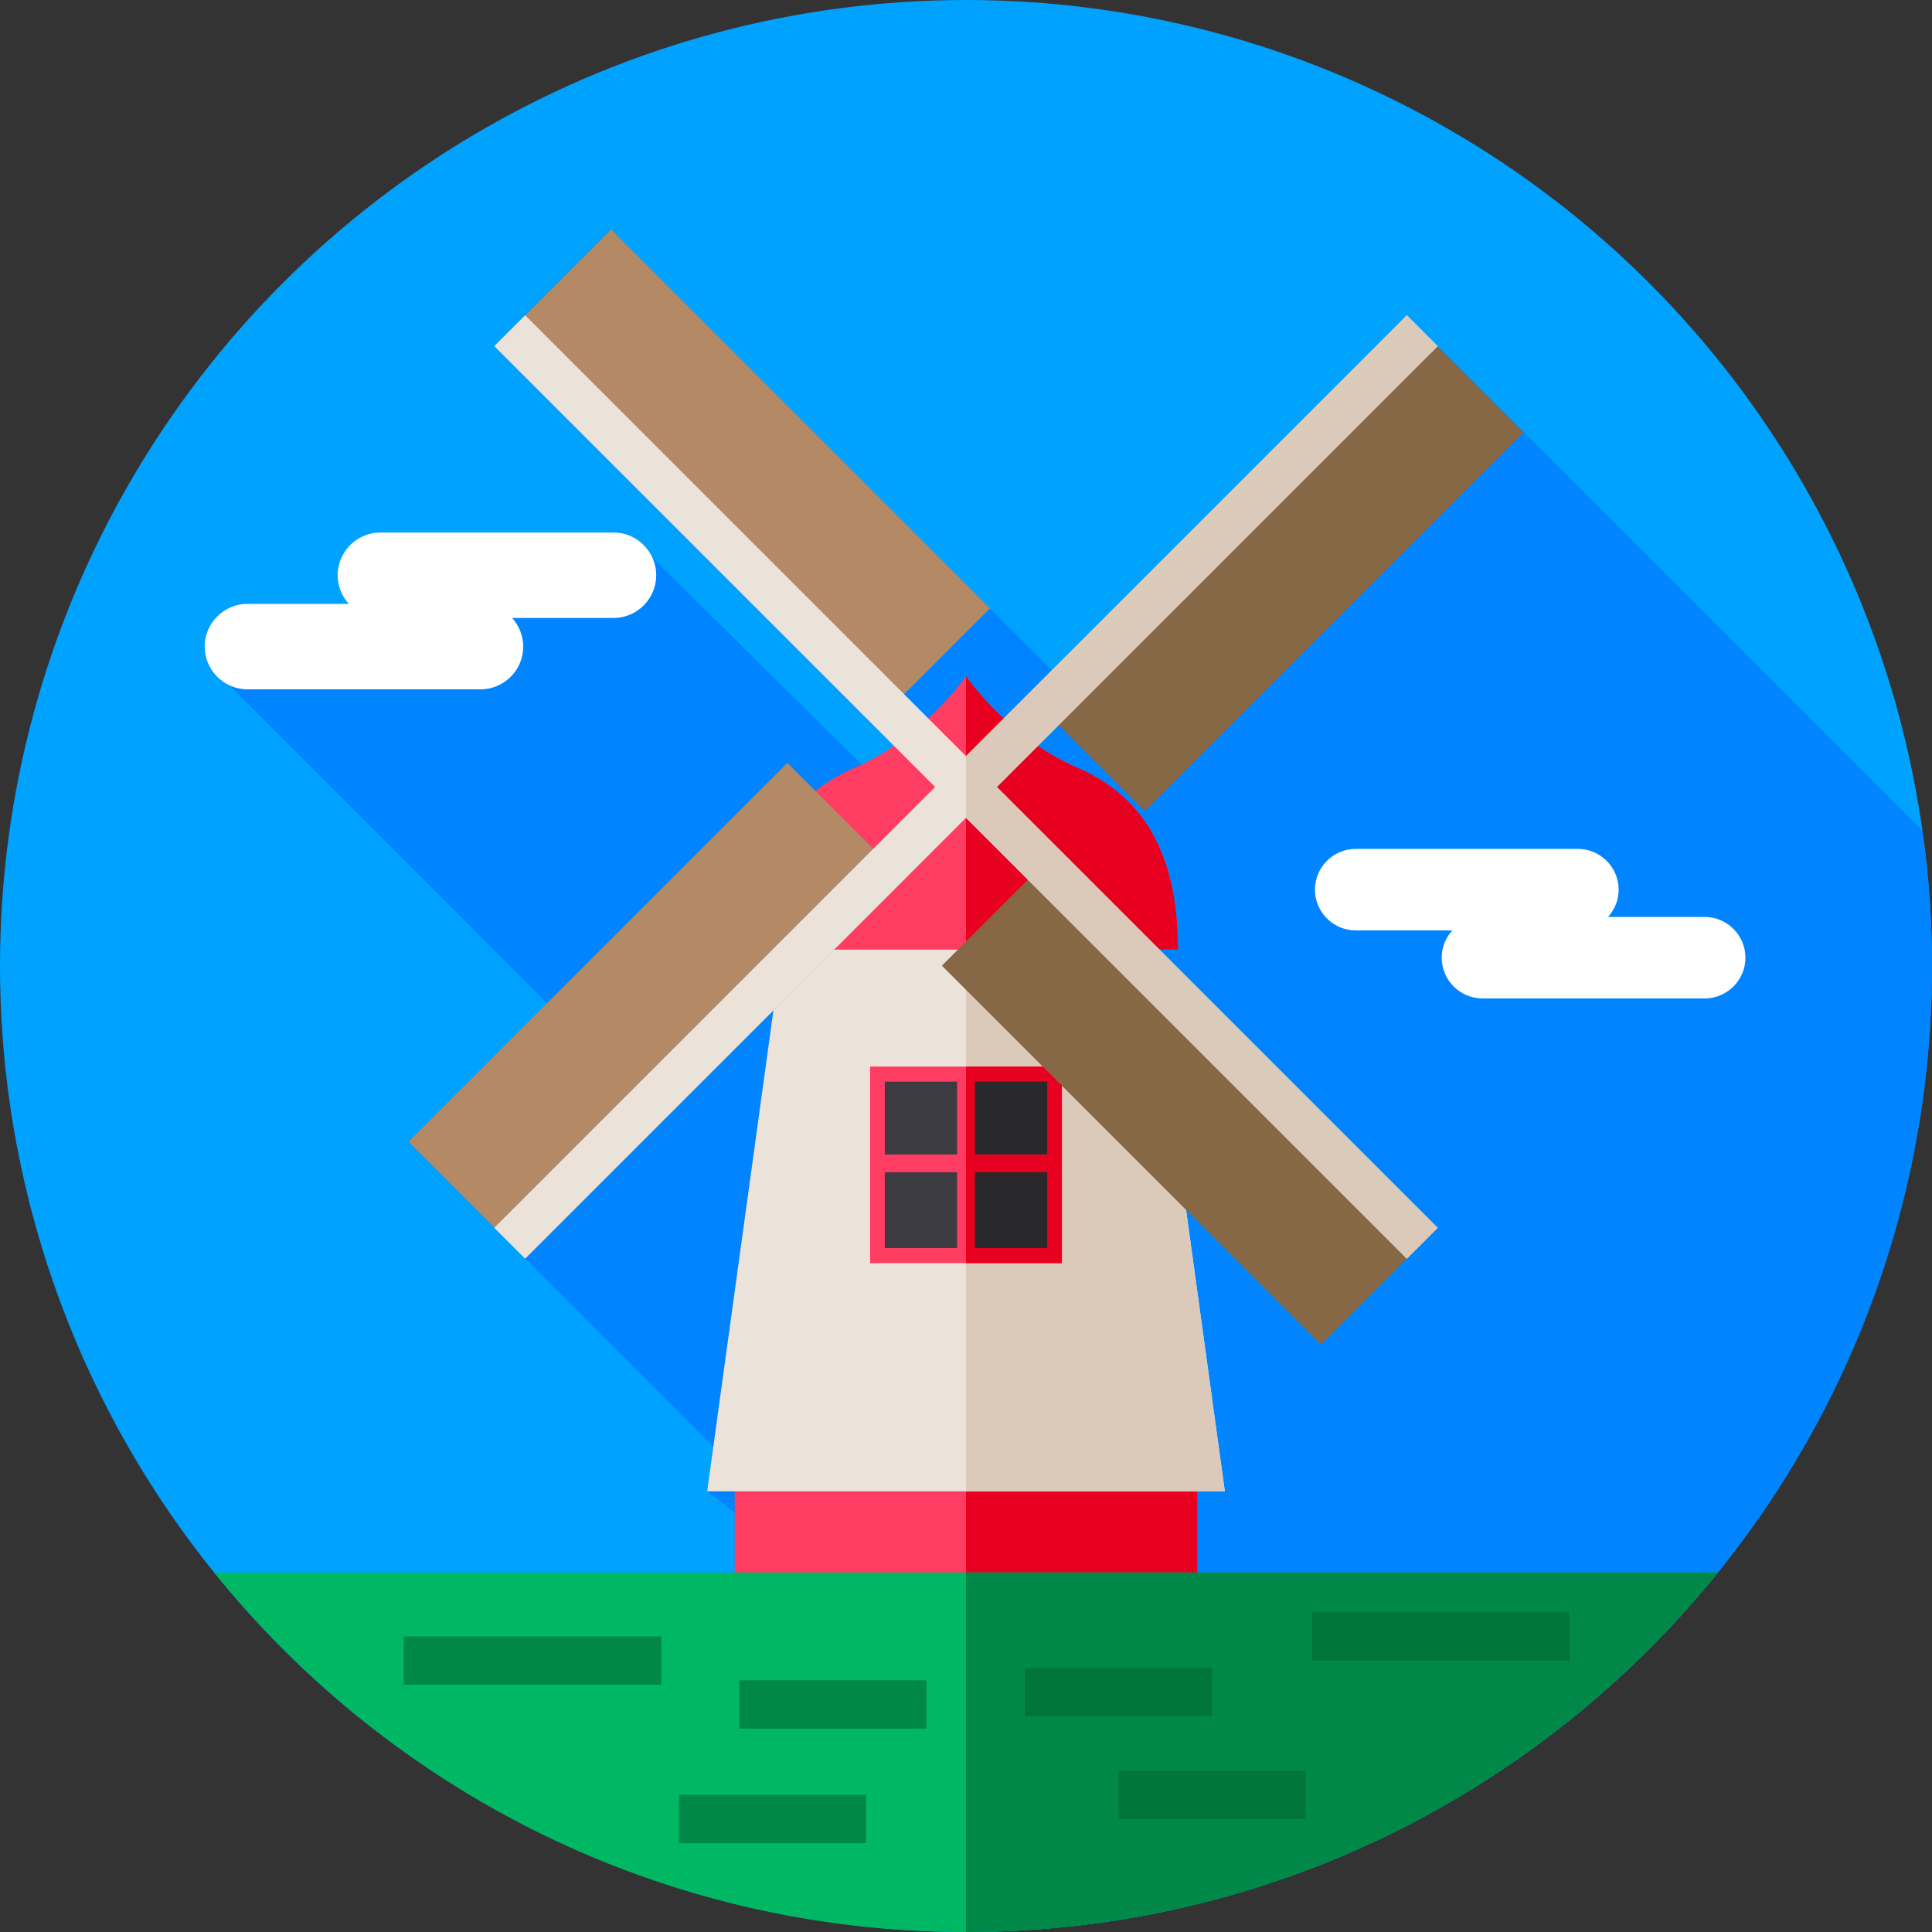 <?xml version="1.0" encoding="iso-8859-1"?>
<!-- Generator: Adobe Illustrator 19.0.0, SVG Export Plug-In . SVG Version: 6.00 Build 0)  -->
<svg xmlns="http://www.w3.org/2000/svg" xmlns:xlink="http://www.w3.org/1999/xlink" version="1.1" id="Layer_1" x="0px" y="0px" viewBox="0 0 512 512" style="enable-background:new 0 0 512 512;" xml:space="preserve">
<rect x="0" y="0" width="512" height="512" fill="#333333" stroke="none"/>
<circle style="fill:#00A2FF;" cx="255.996" cy="255.996" r="255.996"/>
<path style="fill:#0084FF;" d="M512,255.999c0-12.147-0.865-24.09-2.503-35.786L372.829,83.545l-94.075,94.075L161.922,60.787  l-30.936,30.937l100.421,100.421l5.521,5.521c-2.628,1.789-5.502,3.465-8.582,4.925l-55.466-54.821  c-1.79-3.912-5.736-6.652-10.299-6.652H100.81c-6.231,0-11.328,5.098-11.328,11.328c0,2.913,1.124,5.571,2.949,7.584H65.569  c-6.231,0-11.328,5.098-11.328,11.328c0,4.564,2.741,8.51,6.653,10.299l84.082,84.228l-36.746,36.746l80.798,80.798l-1.623,11.782  l7.299,5.625v17.174l92.136,92.136C413.68,494.913,512,386.946,512,255.999z"/>
<g>
	<path style="fill:#FFFFFF;" d="M65.569,160.029h26.863c-1.824-2.012-2.95-4.67-2.95-7.584c0-6.231,5.098-11.328,11.328-11.328   h61.769c6.231,0,11.328,5.098,11.328,11.328c0,6.231-5.097,11.328-11.328,11.328h-26.863c1.824,2.012,2.949,4.67,2.949,7.584l0,0   c0,6.23-5.097,11.328-11.328,11.328H65.569c-6.231,0-11.328-5.098-11.328-11.328l0,0C54.241,165.126,59.338,160.029,65.569,160.029   z"/>
	<path style="fill:#FFFFFF;" d="M451.757,242.997h-25.61c1.74-1.919,2.812-4.452,2.812-7.231c0-5.94-4.86-10.799-10.8-10.799H359.27   c-5.94,0-10.799,4.86-10.799,10.799c0,5.939,4.86,10.8,10.799,10.8h25.61c-1.74,1.918-2.812,4.452-2.812,7.231l0,0   c0,5.94,4.86,10.8,10.8,10.8h58.889c5.939,0,10.8-4.86,10.8-10.8l0,0C462.557,247.857,457.696,242.997,451.757,242.997z"/>
</g>
<rect x="194.704" y="392.876" style="fill:#FF3C62;" width="122.596" height="25.129"/>
<rect x="255.996" y="392.876" style="fill:#E7001F;" width="61.297" height="25.129"/>
<polygon style="fill:#EBE2D9;" points="303.063,238.893 208.937,238.893 187.404,395.211 324.596,395.211 "/>
<polygon style="fill:#DBC9B9;" points="324.596,395.211 303.063,238.893 255.996,238.893 255.996,395.211 "/>
<path style="fill:#00B764;" d="M255.999,512c80.503,0,152.313-37.17,199.241-95.27H56.759C103.688,474.83,175.498,512,255.999,512z"/>
<g>
	<path style="fill:#008849;" d="M255.996,416.73V512c0.001,0,0.002,0,0.003,0c80.503,0,152.313-37.17,199.241-95.27H255.996z"/>
	<rect x="106.996" y="433.668" style="fill:#008849;" width="68.262" height="12.809"/>
	<rect x="195.916" y="445.298" style="fill:#008849;" width="49.611" height="12.808"/>
	<rect x="179.918" y="475.652" style="fill:#008849;" width="49.611" height="12.808"/>
</g>
<g>
	<rect x="347.695" y="427.263" style="fill:#007539;" width="68.262" height="12.809"/>
	<rect x="296.402" y="469.247" style="fill:#007539;" width="49.611" height="12.808"/>
	<rect x="271.586" y="442.038" style="fill:#007539;" width="49.611" height="12.808"/>
</g>
<rect x="230.585" y="282.651" style="fill:#FF3C62;" width="50.834" height="52.088"/>
<rect x="255.996" y="282.651" style="fill:#E7001F;" width="25.42" height="52.088"/>
<rect x="234.482" y="310.654" style="fill:#3C3B41;" width="19.159" height="20.083"/>
<rect x="258.358" y="286.653" style="fill:#29292B;" width="19.159" height="19.298"/>
<rect x="234.482" y="286.653" style="fill:#3C3B41;" width="19.159" height="19.298"/>
<rect x="258.358" y="310.654" style="fill:#29292B;" width="19.159" height="20.083"/>
<path style="fill:#FF3C62;" d="M285.382,203.393c-18.202-7.883-29.382-24.192-29.382-24.192s-11.18,16.31-29.382,24.192  c-14.988,6.491-26.789,19.471-26.789,48.266h112.341C312.17,222.865,300.369,209.884,285.382,203.393z"/>
<path style="fill:#E7001F;" d="M312.17,251.66c0-28.795-11.801-41.777-26.789-48.266c-18.202-7.883-29.382-24.192-29.382-24.192  s-0.003,0.004-0.003,0.005v72.453L312.17,251.66L312.17,251.66z"/>
<rect x="316.206" y="78.208" transform="matrix(-0.707 -0.707 0.707 -0.707 471.628 493.789)" style="fill:#866746;" width="43.75" height="142.019"/>
<rect x="152.035" y="196.885" transform="matrix(0.707 0.707 -0.707 0.707 240.367 -44.508)" style="fill:#B38A65;" width="43.75" height="142.019"/>
<rect x="293.461" y="219.641" transform="matrix(0.707 -0.707 0.707 0.707 -113.161 308.106)" style="fill:#866746;" width="43.75" height="142.019"/>
<rect x="174.791" y="55.463" transform="matrix(-0.707 0.707 -0.707 -0.707 425.16 76.838)" style="fill:#B38A65;" width="43.75" height="142.019"/>
<polygon style="fill:#EBE2D9;" points="264.177,208.556 264.522,208.211 264.522,208.211 381.008,91.724 372.829,83.545   256.342,200.031 255.997,200.376 255.652,200.031 139.166,83.545 130.987,91.724 247.472,208.211 247.472,208.211 247.818,208.556   247.472,208.901 130.987,325.387 139.166,333.566 255.997,216.735 372.829,333.566 381.008,325.387 264.522,208.901 "/>
<polygon style="fill:#DBC9B9;" points="264.177,208.556 264.522,208.211 381.008,91.724 372.829,83.545 256.342,200.031   255.997,200.376 255.996,200.375 255.996,216.736 255.997,216.735 372.829,333.566 381.008,325.387 264.522,208.901 "/>
<g>
</g>
<g>
</g>
<g>
</g>
<g>
</g>
<g>
</g>
<g>
</g>
<g>
</g>
<g>
</g>
<g>
</g>
<g>
</g>
<g>
</g>
<g>
</g>
<g>
</g>
<g>
</g>
<g>
</g>
</svg>
